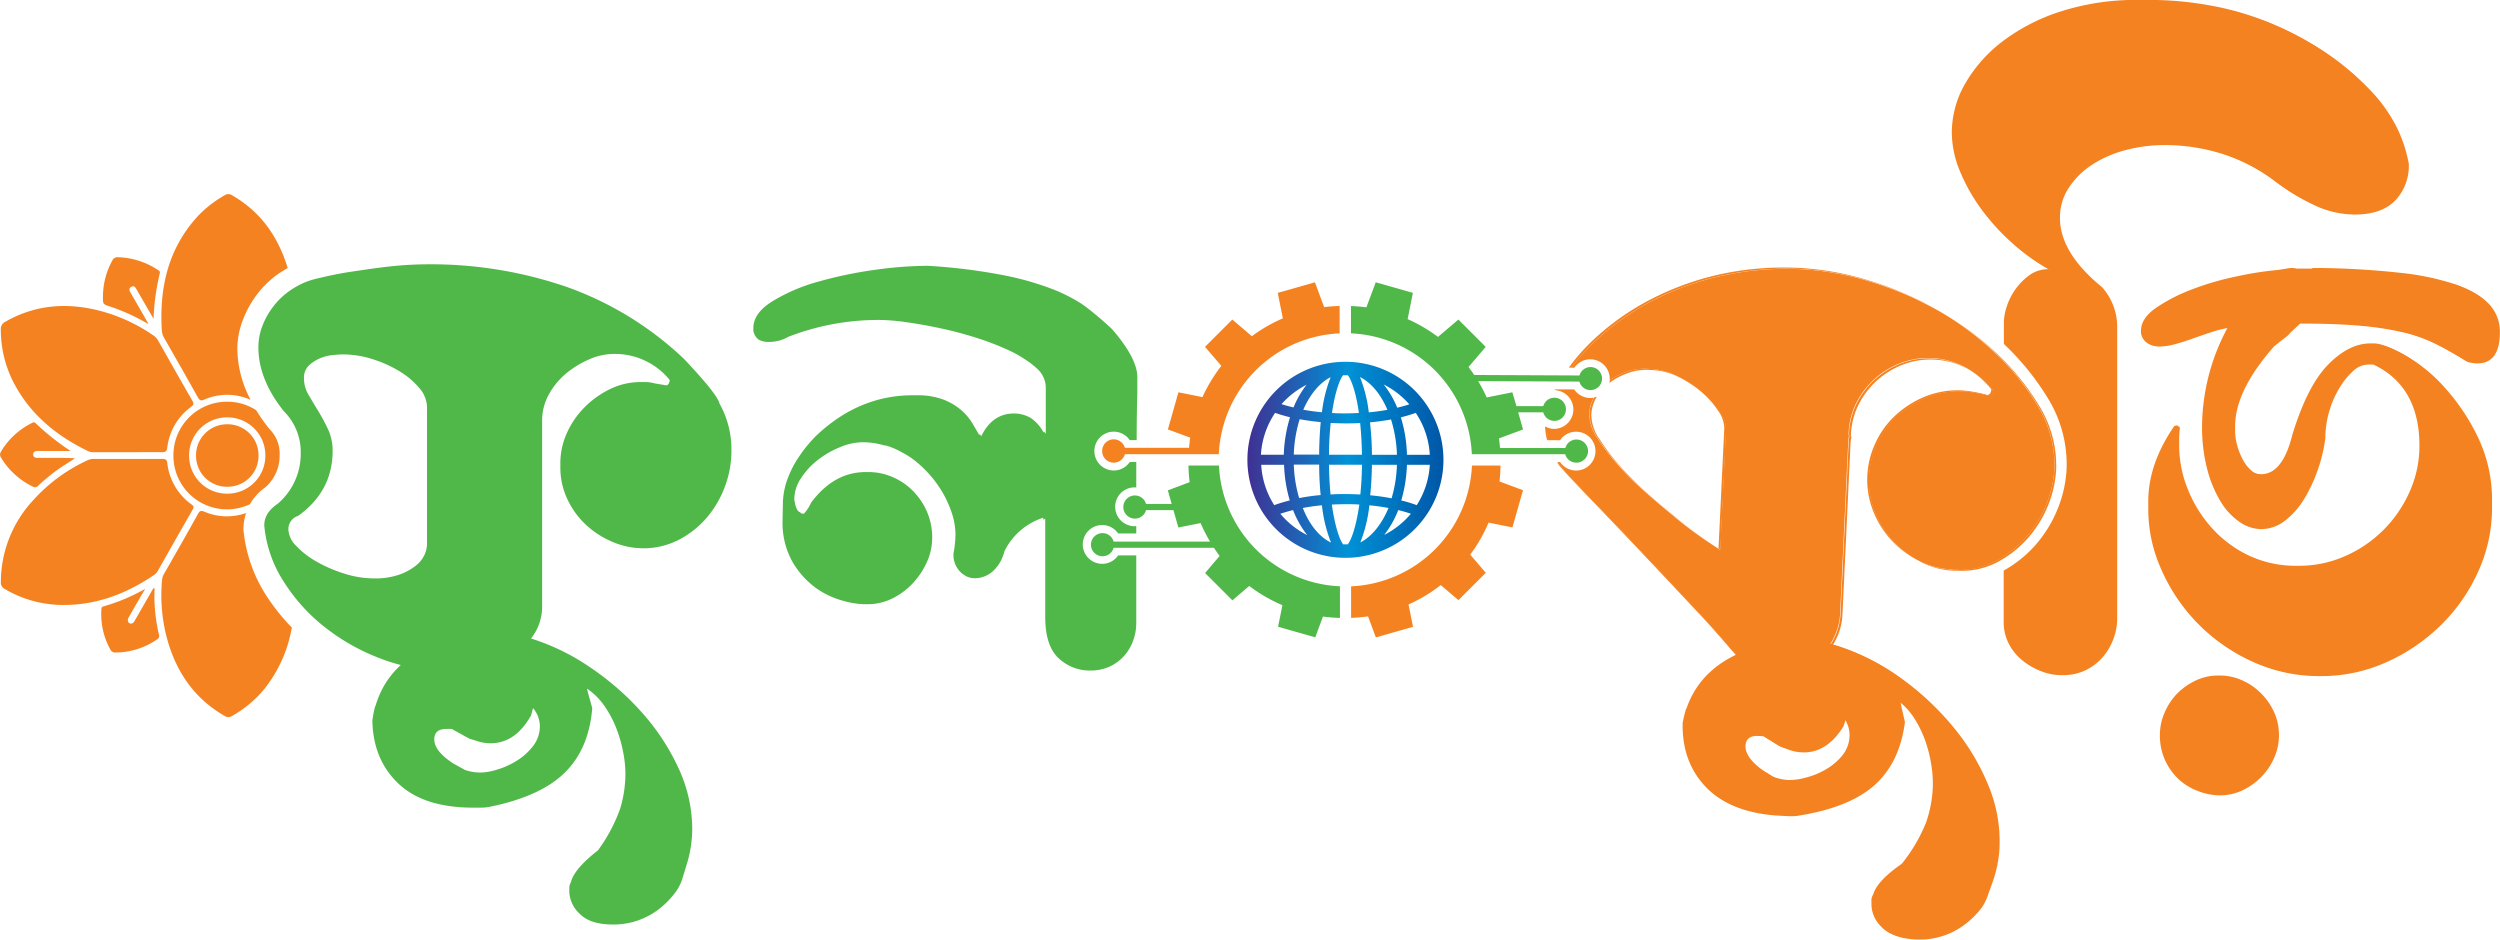 <svg id="Layer_1" data-name="Layer 1" xmlns="http://www.w3.org/2000/svg" xmlns:xlink="http://www.w3.org/1999/xlink" viewBox="0 0 612.11 230.05"><defs><style>.cls-1{fill:#f58220;}.cls-2{fill:#50b848;}.cls-3{fill:none;}.cls-4{fill:url(#linear-gradient);}</style><linearGradient id="linear-gradient" x1="-436.56" y1="356.6" x2="-388.57" y2="356.6" gradientUnits="userSpaceOnUse"><stop offset="0" stop-color="#403092"/><stop offset="0.51" stop-color="#0092d7"/><stop offset="1" stop-color="#0056a7"/></linearGradient></defs><title>Fulkuri</title><path class="cls-1" d="M-712.79,381.33h0l-.06-.12Z" transform="translate(741.99 -244.02)"/><path class="cls-1" d="M-682.42,322.1a25,25,0,0,1,3.5-6.17,23.62,23.62,0,0,1,5-4.81c.79-.55,1.58-1,2.37-1.48-2.29-7.52-6.48-13.69-13.59-17.79a1.64,1.64,0,0,0-1.88,0,28,28,0,0,0-6.69,5.26c-7.18,7.94-9.28,17.47-8.66,27.83a4.33,4.33,0,0,0,.64,1.94c2.75,4.8,5.49,9.59,8.18,14.42.44.78.77.9,1.58.56a14,14,0,0,1,11.34.06,27.25,27.25,0,0,1-3.25-12.39A19.94,19.94,0,0,1-682.42,322.1Z" transform="translate(741.99 -244.02)"/><path class="cls-1" d="M-676.85,389.75a35.91,35.91,0,0,1-5.54-16.12,13.23,13.23,0,0,1,.65-4,14,14,0,0,1-10.18-.31c-.78-.33-1.14-.29-1.59.52-2.72,4.91-5.5,9.77-8.29,14.64a3.69,3.69,0,0,0-.52,1.6,40.88,40.88,0,0,0,1.59,15.55c2.35,7.6,6.73,13.65,13.72,17.67a1.64,1.64,0,0,0,1.88,0,28.26,28.26,0,0,0,7.82-6.53,33.08,33.08,0,0,0,6.77-15.1A49.87,49.87,0,0,1-676.85,389.75Z" transform="translate(741.99 -244.02)"/><path class="cls-1" d="M-720.33,354.52a3.18,3.18,0,0,0,1.43.22h8.18c2.81,0,5.62-.05,8.43,0,.93,0,1.16-.33,1.26-1.15a14.34,14.34,0,0,1,5.8-9.93c.66-.49.76-.8.34-1.52-2.82-4.89-5.6-9.81-8.38-14.73a3.79,3.79,0,0,0-1.24-1.31A41.44,41.44,0,0,0-718,320c-7.9-1.94-15.49-1.31-22.65,2.78a1.92,1.92,0,0,0-1.14,1.92A28.4,28.4,0,0,0-739,337C-735,345.14-728.4,350.64-720.33,354.52Z" transform="translate(741.99 -244.02)"/><path class="cls-1" d="M-703.41,383.9c2.87-5.06,5.73-10.12,8.62-15.16.31-.53.27-.79-.24-1.16a14.42,14.42,0,0,1-6-10.2c-.1-.82-.43-1-1.24-1-2.77,0-5.54,0-8.31,0h-8.3a3.85,3.85,0,0,0-1.76.37A40.86,40.86,0,0,0-734,366.65a29.46,29.46,0,0,0-7.78,19.87,1.67,1.67,0,0,0,.9,1.67,28,28,0,0,0,13.92,3.95c8.35.13,15.78-2.66,22.61-7.28A2.89,2.89,0,0,0-703.41,383.9Z" transform="translate(741.99 -244.02)"/><path class="cls-1" d="M-677,363.32a10.3,10.3,0,0,0,3.48-7.86,8.5,8.5,0,0,0-2.49-6.39,43.87,43.87,0,0,1-3.25-4.61,13,13,0,0,0-7.09-2.08,13.1,13.1,0,0,0-13.18,13.17,13.11,13.11,0,0,0,13.17,13.18,13.21,13.21,0,0,0,5.56-1.25A12.68,12.68,0,0,1-677,363.32Zm-9.38,1.57a9.27,9.27,0,0,1-9.31-9.39,9.29,9.29,0,0,1,9.29-9.29,9.29,9.29,0,0,1,9.38,9.33A9.28,9.28,0,0,1-686.36,364.89Z" transform="translate(741.99 -244.02)"/><path class="cls-1" d="M-734,363.14a1,1,0,0,0,1.38-.23c1.08-1,2.2-1.93,3.35-2.85,1.77-1.41,3.72-2.56,5.64-3.82-1.55-.11-3.07-.11-4.6-.11h-4.64c-.57,0-1-.27-1-.85s.4-.78.89-.83.73,0,1.1,0h7.19a59.88,59.88,0,0,1-8.55-6.79c-.41-.41-.72-.19-1.07,0a18.09,18.09,0,0,0-7.41,6.89,1.34,1.34,0,0,0,0,1.56A18.57,18.57,0,0,0-734,363.14Z" transform="translate(741.99 -244.02)"/><path class="cls-1" d="M-715,319.09a47.88,47.88,0,0,1,9.38,4.31c-.39-.71-.62-1.16-.88-1.6-1.19-2.08-2.39-4.15-3.59-6.23-.3-.53-.34-1,.27-1.34s.91.07,1.18.51c.17.27.33.56.49.84l3.75,6.49A56.85,56.85,0,0,1-702.88,311c.17-.65-.29-.78-.63-1a18.59,18.59,0,0,0-9.53-3,1.4,1.4,0,0,0-1.46.83,18.31,18.31,0,0,0-2.28,8.74C-716.81,318.51-716.8,318.52-715,319.09Z" transform="translate(741.99 -244.02)"/><path class="cls-1" d="M-704.17,388.74c0-.23.19-.56-.24-.74l-4.5,7.83c-.25.42-.47.89-1.06.87s-1-.73-.48-1.57c1.26-2.22,2.54-4.42,4-6.93a46.12,46.12,0,0,1-10.23,4.3c-.53.14-.48.59-.5,1A17.8,17.8,0,0,0-715,403a1.35,1.35,0,0,0,1.34.79,18.12,18.12,0,0,0,10.09-3.19,1,1,0,0,0,.47-1.31A41.9,41.9,0,0,1-704.17,388.74Z" transform="translate(741.99 -244.02)"/><path class="cls-1" d="M-686.37,347.9a7.59,7.59,0,0,0-7.62,7.69,7.57,7.57,0,0,0,7.69,7.61,7.56,7.56,0,0,0,7.61-7.68A7.58,7.58,0,0,0-686.37,347.9Z" transform="translate(741.99 -244.02)"/><path class="cls-2" d="M-562.9,354.37a25,25,0,0,1-1.59,8.76,25.13,25.13,0,0,1-4.46,7.65,22.9,22.9,0,0,1-6.85,5.41,18.74,18.74,0,0,1-8.76,2.07,19,19,0,0,1-7.33-1.51,22.1,22.1,0,0,1-6.53-4.14,20.39,20.39,0,0,1-4.62-6.29,18.2,18.2,0,0,1-1.75-8v-1a17.74,17.74,0,0,1,1.59-7.25,20.94,20.94,0,0,1,4.38-6.37,22.8,22.8,0,0,1,6.29-4.46,16.9,16.9,0,0,1,7.33-1.67h1.28a8.23,8.23,0,0,1,2.23.32l2.86.48c.32,0,.58-.32.8-1v-.32a17.23,17.23,0,0,0-13.7-6.37,15.1,15.1,0,0,0-5.89,1.28,23.22,23.22,0,0,0-5.66,3.42,17.7,17.7,0,0,0-4.3,5.18,13,13,0,0,0-1.67,6.37v45.7a12.6,12.6,0,0,1-1.27,5.42,13.76,13.76,0,0,1-4.14,4.94,23.63,23.63,0,0,1-7.57,3.66,40.52,40.52,0,0,1-11.7,1.43,41.61,41.61,0,0,1-15-2.86,51.1,51.1,0,0,1-13.54-7.65,43.94,43.94,0,0,1-10.11-11.23,30.24,30.24,0,0,1-4.7-13.61v-.16q0-3,3.34-5.26a16,16,0,0,0,5.58-12.26,14.08,14.08,0,0,0-4.14-10.35q-6.22-7.8-6.22-15.61a14.53,14.53,0,0,1,1-5.34,19,19,0,0,1,2.71-4.77,17.69,17.69,0,0,1,3.82-3.67,20.37,20.37,0,0,1,4.22-2.31,25.12,25.12,0,0,1,3.58-1c2-.48,4.38-1,7.25-1.43s6-.91,9.32-1.28a89,89,0,0,1,9.79-.56,102.3,102.3,0,0,1,33.45,5.42,81.12,81.12,0,0,1,29,17.68q8.28,8.76,8.76,11A23,23,0,0,1-562.9,354.37ZM-658,330.8c-.64,0-1.49.06-2.55.16a10.58,10.58,0,0,0-3.1.8,8.89,8.89,0,0,0-2.71,1.75,4.13,4.13,0,0,0-1.2,3.18,7.75,7.75,0,0,0,1.12,4q1.11,1.9,2.39,4a46.59,46.59,0,0,1,2.39,4.46,12.29,12.29,0,0,1,1.11,5.25q0,9.88-8.44,15.93a3.39,3.39,0,0,0-2.39,3.34,6,6,0,0,0,1.91,4,20.82,20.82,0,0,0,4.94,3.83,33.47,33.47,0,0,0,6.77,2.94,24.1,24.1,0,0,0,7.4,1.2,17.83,17.83,0,0,0,6-.88,14,14,0,0,0,4.06-2.15,7.45,7.45,0,0,0,2.23-2.71,6.69,6.69,0,0,0,.63-2.7V343.7a7.32,7.32,0,0,0-1.91-4.7,19.47,19.47,0,0,0-4.93-4.14,29.73,29.73,0,0,0-6.61-2.94A23.61,23.61,0,0,0-658,330.8Z" transform="translate(741.99 -244.02)"/><path class="cls-2" d="M-598.26,412.62c.11.53.27,1.17.48,1.91s.48,1.7.8,2.87q-.81,10-6.77,15.84t-18.56,8.37a12.31,12.31,0,0,1-1.91.16h-1.91q-12.11,0-18.32-5.9t-6.37-15.45c.11-.74.22-1.38.32-1.91s.22-1,.32-1.43l.16-.32q4.46-15,26.44-18.15a35.39,35.39,0,0,1,10,1.27l1.12.32a54.4,54.4,0,0,1,14.65,7A67.35,67.35,0,0,1-585,418.27a55.13,55.13,0,0,1,9.08,13.7,35.57,35.57,0,0,1,3.42,15,29.6,29.6,0,0,1-1.27,8.44l-1.12,3.66a11.08,11.08,0,0,1-1.91,3.67,21.2,21.2,0,0,1-3.58,3.66,18.34,18.34,0,0,1-5.1,2.87,18.12,18.12,0,0,1-6.45,1.11c-3.72,0-6.42-.87-8.12-2.63a7.72,7.72,0,0,1-2.55-5.33v-1.12a2.6,2.6,0,0,1,.32-1.11l.16-.48q1-3.18,6.53-7.48A39.66,39.66,0,0,0-590.14,442a29.8,29.8,0,0,0,1.28-8.68,28.41,28.41,0,0,0-.56-5.17,33.15,33.15,0,0,0-1.67-5.82,26.72,26.72,0,0,0-2.87-5.41A16.59,16.59,0,0,0-598.26,412.62Zm-13.22,4.78-.47,1.75q-3.82,6.84-9.88,6.85a10.76,10.76,0,0,1-3.66-.64l-1.59-.48-4.31-2.39h-1.27c-2,0-3,.85-3,2.55,0,1.91,1.54,3.88,4.62,5.89l2.87,1.6a11.74,11.74,0,0,0,4,.64,14.8,14.8,0,0,0,3.9-.72,19.41,19.41,0,0,0,4.78-2.15,15,15,0,0,0,4-3.59,7.89,7.89,0,0,0,1.68-5A6.92,6.92,0,0,0-611.48,417.4Z" transform="translate(741.99 -244.02)"/><path class="cls-1" d="M-276.63,416c.08.53.21,1.17.39,1.93l.66,2.9q-1.29,10-7.52,15.5T-302,443.79a12.42,12.42,0,0,1-1.92.07l-1.91-.09q-12.09-.58-18-6.77t-5.63-15.73c.14-.74.28-1.37.41-1.9s.26-1,.39-1.41l.17-.31q5.17-14.75,27.28-16.87a35.22,35.22,0,0,1,10,1.75l1.1.37a54.36,54.36,0,0,1,14.3,7.7,67.29,67.29,0,0,1,12.27,11.67,54.89,54.89,0,0,1,8.42,14.11,35.66,35.66,0,0,1,2.7,15.2,29.36,29.36,0,0,1-1.68,8.37l-1.29,3.61a10.82,10.82,0,0,1-2.08,3.56,21.19,21.19,0,0,1-3.76,3.49,18.12,18.12,0,0,1-5.22,2.62,18.13,18.13,0,0,1-6.5.81q-5.57-.27-8-3a7.77,7.77,0,0,1-2.29-5.45l.06-1.11a2.51,2.51,0,0,1,.37-1.1l.18-.47q1.11-3.13,6.88-7.16a39.94,39.94,0,0,0,5.9-10,29.9,29.9,0,0,0,1.69-8.6,29.06,29.06,0,0,0-.31-5.2,33.37,33.37,0,0,0-1.4-5.89,26.15,26.15,0,0,0-2.6-5.54A16.43,16.43,0,0,0-276.63,416Zm-13.43,4.14-.56,1.72q-4.14,6.66-10.19,6.37a10.66,10.66,0,0,1-3.63-.81l-1.57-.55-4.18-2.59-1.27-.06c-2-.1-3.06.7-3.15,2.39q-.13,2.86,4.34,6.11l2.78,1.73a11.64,11.64,0,0,0,3.95.83,15.11,15.11,0,0,0,3.93-.53,19.35,19.35,0,0,0,4.88-1.92,15.22,15.22,0,0,0,4.15-3.39,7.93,7.93,0,0,0,1.9-4.93A6.85,6.85,0,0,0-290.06,420.13Z" transform="translate(741.99 -244.02)"/><path class="cls-1" d="M-183.72,310.39l3-.47a6.44,6.44,0,0,1,1.59.16h3.67c0-.11.26-.16.79-.16a197.55,197.55,0,0,1,20.94,1.19,63.53,63.53,0,0,1,13.78,2.95c3.51,1.27,6,2.84,7.65,4.7a9.84,9.84,0,0,1,2.39,6.61q0,7.63-5.58,7.64a12.59,12.59,0,0,1-2.23-.32c-2.55-1.59-5-3-7.41-4.22a37.55,37.55,0,0,0-8.12-3,74.34,74.34,0,0,0-10.67-1.67q-6.13-.56-14.89-.55l-2.39,2.22a6.27,6.27,0,0,1-1.35,1.28c-.69.53-1.57,1.22-2.63,2.07q-9.56,10.83-9.55,19.59v1.27a13.47,13.47,0,0,0,.47,3.27,16.18,16.18,0,0,0,1.36,3.5,9.35,9.35,0,0,0,2.15,2.79,4.06,4.06,0,0,0,2.7,1.11h.16q5.27,0,7.65-9.71,3.66-12,8.76-17.12c3.39-3.45,6.85-5.18,10.35-5.18h.8q2.38,0,7.16,2.63a38.84,38.84,0,0,1,9.48,7.64,51.32,51.32,0,0,1,8.28,12.19,35.45,35.45,0,0,1,3.58,16.08v1.6a37.39,37.39,0,0,1-3.26,15.2,43,43,0,0,1-9,13.14,45.29,45.29,0,0,1-13.38,9.24,38.79,38.79,0,0,1-16.4,3.5,38.59,38.59,0,0,1-16.8-3.66,43.79,43.79,0,0,1-13.22-9.47,44.39,44.39,0,0,1-8.6-13.06,36,36,0,0,1-3.11-14.26v-2.07q0-9.22,6.37-18.47l.64-.16c.21,0,.32.21.32.64a18.52,18.52,0,0,0-.16,2.38v1.76a28.53,28.53,0,0,0,2.07,10.51,31.76,31.76,0,0,0,5.89,9.55,29.31,29.31,0,0,0,9.24,6.93,27.37,27.37,0,0,0,12.1,2.63h.48a27.61,27.61,0,0,0,11.07-2.31,30.82,30.82,0,0,0,9.4-6.29,31.23,31.23,0,0,0,6.53-9.4,27.4,27.4,0,0,0,2.47-11.46q0-14.65-11.63-20.07h-1.44a5.39,5.39,0,0,0-3.5,1.51,17.84,17.84,0,0,0-3.34,4.06,23.26,23.26,0,0,0-2.55,5.74,23,23,0,0,0-1,6.68,38.14,38.14,0,0,1-1.83,7.73,37.46,37.46,0,0,1-3.34,7.17,19.38,19.38,0,0,1-4.7,5.33,9.51,9.51,0,0,1-5.89,2.07,8.89,8.89,0,0,1-5-1.67,15.9,15.9,0,0,1-4.46-4.86,28.93,28.93,0,0,1-3.26-7.88,40.74,40.74,0,0,1-1.28-10.75A51.54,51.54,0,0,1-196,324.25a26.46,26.46,0,0,0-4.62,1.12q-2.39.79-4.61,1.59c-1.49.53-2.93,1-4.3,1.35a14.51,14.51,0,0,1-3.67.56c-2.33,0-3.72-1-4.14-3v-.63q0-3,3.66-5.58a42.38,42.38,0,0,1,8.84-4.54,69.81,69.81,0,0,1,11-3.18A82.13,82.13,0,0,1-183.72,310.39Z" transform="translate(741.99 -244.02)"/><path class="cls-1" d="M-184,424.11a13.6,13.6,0,0,1-1.12,5.33,15.37,15.37,0,0,1-3.1,4.7,16.39,16.39,0,0,1-4.62,3.35,12.93,12.93,0,0,1-5.66,1.27,15,15,0,0,1-5.17-1,14.41,14.41,0,0,1-4.7-2.78,14.72,14.72,0,0,1-3.42-4.62,14.5,14.5,0,0,1-1.36-6.45,13.43,13.43,0,0,1,1.12-5.34,15.2,15.2,0,0,1,3-4.62,16,16,0,0,1,4.54-3.26,12.79,12.79,0,0,1,5.66-1.27h.47a13.06,13.06,0,0,1,4.94,1,15.09,15.09,0,0,1,4.62,2.95,15.7,15.7,0,0,1,3.42,4.62A13.35,13.35,0,0,1-184,424.11Z" transform="translate(741.99 -244.02)"/><path class="cls-1" d="M-155,275.52a37.08,37.08,0,0,0-5.73-8.44,65.37,65.37,0,0,0-12.1-10.36,75.75,75.75,0,0,0-13.54-7.08,72.05,72.05,0,0,0-14.33-4.06,83.67,83.67,0,0,0-14.34-1.28h-3a60.63,60.63,0,0,0-18.24,2.63,47.41,47.41,0,0,0-14.41,7.17,35.06,35.06,0,0,0-9.48,10.43,24.11,24.11,0,0,0-3.42,12.26,24.86,24.86,0,0,0,2,9.48,44.21,44.21,0,0,0,5.25,9.31,52.69,52.69,0,0,0,7.57,8.29,49.84,49.84,0,0,0,8.92,6.37,7.8,7.8,0,0,0-4.7,1.43,15.25,15.25,0,0,0-3.43,3.42,15.45,15.45,0,0,0-2.15,4.22,13.13,13.13,0,0,0-.71,3.83v5.41a64,64,0,0,1,11.23,14.07,30.76,30.76,0,0,1,4.16,16.66,29.58,29.58,0,0,1-2.23,9.73,30.6,30.6,0,0,1-5.55,8.91,29,29,0,0,1-7.61,6.07V396.4a11.65,11.65,0,0,0,1.27,5.57,12.63,12.63,0,0,0,3.27,4,15.69,15.69,0,0,0,4.3,2.47,12.83,12.83,0,0,0,4.54.88h.48a12.54,12.54,0,0,0,5.81-1.28,13.37,13.37,0,0,0,4.14-3.26,14.53,14.53,0,0,0,2.55-4.46,14.15,14.15,0,0,0,.87-4.7V323.77a14.59,14.59,0,0,0-3.66-9.39q-10.35-8.44-10.35-17a13.19,13.19,0,0,1,2.23-7.49,19.6,19.6,0,0,1,5.81-5.65,28,28,0,0,1,8.2-3.51,37.67,37.67,0,0,1,9.4-1.19A47.37,47.37,0,0,1-198,281.65a43.49,43.49,0,0,1,13.14,6.77,52.47,52.47,0,0,0,10.19,6.13,23.14,23.14,0,0,0,9.24,2q6.54,0,9.88-3.42a12.35,12.35,0,0,0,3.34-9A34,34,0,0,0-155,275.52Z" transform="translate(741.99 -244.02)"/><path class="cls-1" d="M-277.09,415.7c.08.53.21,1.18.38,1.93s.4,1.72.66,2.9q-1.27,10-7.52,15.51t-18.93,7.46a11.13,11.13,0,0,1-1.91.07l-1.91-.09q-12.09-.59-18-6.76T-330,421c.14-.74.28-1.37.41-1.89s.26-1,.39-1.42l.17-.31q5.17-14.73,27.27-16.87a35.65,35.65,0,0,1,10,1.75l1.09.37a54.5,54.5,0,0,1,14.3,7.7A67,67,0,0,1-264.08,422a54.91,54.91,0,0,1,8.41,14.12,35.32,35.32,0,0,1,2.7,15.19,29.69,29.69,0,0,1-1.67,8.37l-1.29,3.61a11.14,11.14,0,0,1-2.08,3.57,21.56,21.56,0,0,1-3.76,3.49A18.44,18.44,0,0,1-267,473a18.3,18.3,0,0,1-6.49.8q-5.58-.27-8-3a7.73,7.73,0,0,1-2.29-5.45l0-1.12a2.69,2.69,0,0,1,.37-1.1l.19-.47q1.1-3.14,6.88-7.16a39.91,39.91,0,0,0,5.9-10,29.89,29.89,0,0,0,1.68-8.61,28.06,28.06,0,0,0-.3-5.2,33.05,33.05,0,0,0-1.4-5.88,26.49,26.49,0,0,0-2.6-5.55A16.72,16.72,0,0,0-277.09,415.7Zm-13.43,4.14-.56,1.73c-2.77,4.43-6.16,6.56-10.2,6.37a10.79,10.79,0,0,1-3.62-.82l-1.57-.55-4.18-2.59-1.27-.06q-3-.15-3.15,2.4c-.09,1.91,1.35,3.94,4.33,6.11l2.79,1.72A11.59,11.59,0,0,0-304,435a14.74,14.74,0,0,0,3.93-.53,19.13,19.13,0,0,0,4.87-1.92,14.92,14.92,0,0,0,4.15-3.39,7.94,7.94,0,0,0,1.91-4.93A7,7,0,0,0-290.52,419.84Z" transform="translate(741.99 -244.02)"/><path class="cls-1" d="M-184.18,310.11l3-.48a7.09,7.09,0,0,1,1.59.16h3.66c0-.1.27-.16.8-.16a199.93,199.93,0,0,1,20.94,1.2,64.2,64.2,0,0,1,13.78,2.94q5.25,1.92,7.64,4.7a9.79,9.79,0,0,1,2.39,6.61q0,7.65-5.57,7.64a12.59,12.59,0,0,1-2.23-.32c-2.55-1.59-5-3-7.41-4.22a37.22,37.22,0,0,0-8.12-2.94,73,73,0,0,0-10.67-1.67q-6.14-.56-14.89-.56l-2.39,2.23a6.28,6.28,0,0,1-1.35,1.27c-.7.53-1.57,1.22-2.63,2.07q-9.55,10.83-9.56,19.59v1.28a13,13,0,0,0,.48,3.26,16.68,16.68,0,0,0,1.35,3.5,9.52,9.52,0,0,0,2.15,2.79,4,4,0,0,0,2.71,1.12h.16q5.25,0,7.65-9.72,3.66-11.94,8.75-17.12t10.36-5.18h.79c1.59,0,4,.88,7.17,2.63a38.85,38.85,0,0,1,9.48,7.65,51.05,51.05,0,0,1,8.28,12.18,35.47,35.47,0,0,1,3.58,16.09v1.59a37.47,37.47,0,0,1-3.26,15.21,43,43,0,0,1-9,13.14,45.45,45.45,0,0,1-13.38,9.23,38.87,38.87,0,0,1-16.4,3.51,38.75,38.75,0,0,1-16.81-3.66,43.77,43.77,0,0,1-13.21-9.48,44.2,44.2,0,0,1-8.6-13.06A36,36,0,0,1-216,368.88v-2.07q0-9.24,6.37-18.48l.64-.16c.21,0,.32.22.32.64a18.67,18.67,0,0,0-.16,2.39V353a28.49,28.49,0,0,0,2.07,10.51A31.93,31.93,0,0,0-200.9,373a29.61,29.61,0,0,0,9.24,6.93,27.33,27.33,0,0,0,12.1,2.62h.48A27.61,27.61,0,0,0-168,380.26a30.54,30.54,0,0,0,9.39-6.29,31,31,0,0,0,6.53-9.39,27.26,27.26,0,0,0,2.47-11.47q0-14.66-11.63-20.07h-1.43a5.4,5.4,0,0,0-3.5,1.51,17.94,17.94,0,0,0-3.35,4.07,23.34,23.34,0,0,0-2.54,5.73,23,23,0,0,0-1,6.69,38,38,0,0,1-1.83,7.72,37.2,37.2,0,0,1-3.35,7.17,18.91,18.91,0,0,1-4.69,5.33,9.46,9.46,0,0,1-5.9,2.07,8.78,8.78,0,0,1-5-1.67,15.74,15.74,0,0,1-4.46-4.85,29.46,29.46,0,0,1-3.27-7.89,41.13,41.13,0,0,1-1.27-10.75A51.54,51.54,0,0,1-196.44,324a27.16,27.16,0,0,0-4.62,1.12q-2.38.8-4.62,1.59c-1.49.53-2.92,1-4.3,1.36a14.32,14.32,0,0,1-3.66.55q-3.51,0-4.14-3v-.64c0-2,1.22-3.87,3.66-5.57a41.66,41.66,0,0,1,8.84-4.54,69.51,69.51,0,0,1,11-3.19A81.35,81.35,0,0,1-184.18,310.11Z" transform="translate(741.99 -244.02)"/><path class="cls-1" d="M-155.51,275.23a37.08,37.08,0,0,0-5.73-8.44,65,65,0,0,0-12.11-10.35,74.75,74.75,0,0,0-13.53-7.09,72.14,72.14,0,0,0-14.34-4.06A83.44,83.44,0,0,0-215.55,244h-3a60.57,60.57,0,0,0-18.23,2.62,47.3,47.3,0,0,0-14.41,7.17,35,35,0,0,0-9.48,10.43,24.12,24.12,0,0,0-3.43,12.26,25.05,25.05,0,0,0,2,9.48,44.33,44.33,0,0,0,5.26,9.32,53.07,53.07,0,0,0,7.57,8.28,48.65,48.65,0,0,0,8.92,6.37,7.84,7.84,0,0,0-4.7,1.43,15.09,15.09,0,0,0-3.43,3.43,15.31,15.31,0,0,0-2.15,4.22,13.07,13.07,0,0,0-.72,3.82v5.41a64.28,64.28,0,0,1,11.24,14.07A30.87,30.87,0,0,1-236,359a30,30,0,0,1-2.23,9.73,30.78,30.78,0,0,1-5.55,8.92,29.39,29.39,0,0,1-7.62,6.07v12.4a11.65,11.65,0,0,0,1.28,5.57,12.67,12.67,0,0,0,3.27,4,15.65,15.65,0,0,0,4.3,2.46A12.52,12.52,0,0,0-238,409h.48a12.48,12.48,0,0,0,5.81-1.27,13.33,13.33,0,0,0,4.15-3.27A14.3,14.3,0,0,0-225,400a13.88,13.88,0,0,0,.88-4.7V323.49a14.62,14.62,0,0,0-3.66-9.4q-10.37-8.44-10.36-17a13.19,13.19,0,0,1,2.23-7.49,19.75,19.75,0,0,1,5.82-5.65,27.74,27.74,0,0,1,8.2-3.5,37.22,37.22,0,0,1,9.4-1.2,47.42,47.42,0,0,1,14.09,2.15,43.71,43.71,0,0,1,13.14,6.77,51.68,51.68,0,0,0,10.19,6.13,23.14,23.14,0,0,0,9.24,2q6.53,0,9.87-3.42a12.32,12.32,0,0,0,3.35-9A34.12,34.12,0,0,0-155.51,275.23Z" transform="translate(741.99 -244.02)"/><path class="cls-3" d="M-365.35,346.92h-2.4l1,3.44-3.87,1.44h7.45a15.4,15.4,0,0,1-.49-3.35A4.6,4.6,0,0,1-365.35,346.92Z" transform="translate(741.99 -244.02)"/><path class="cls-3" d="M-369.91,339.32l.64,2.23,3.94,0a4.74,4.74,0,0,1,3.9-2.06l.09,0,.1-.17Z" transform="translate(741.99 -244.02)"/><path class="cls-3" d="M-337.15,334.64l-1.27-.06a12.92,12.92,0,0,0-4.82.73,17,17,0,0,0-4.41,2.26c-.11.08-.19.18-.3.26a4.73,4.73,0,0,1-3,3.35,9.33,9.33,0,0,0-1.36,4.38,10.68,10.68,0,0,0,2.1,6.15,52.46,52.46,0,0,0,5.4,7,79.51,79.51,0,0,0,6.71,6.54q3.51,3,6,5.07,2.76,2.37,5.61,4.41c1.75,1.26,3.53,2.46,5.33,3.63l1.41-29.4a7.59,7.59,0,0,0-1.55-4.38,23,23,0,0,0-4.16-4.66,23.81,23.81,0,0,0-2.58-1.94,26.13,26.13,0,0,0-2.75-1.56A16.35,16.35,0,0,0-337.15,334.64Z" transform="translate(741.99 -244.02)"/><path class="cls-1" d="M-332.16,370.28q-2.46-2-6-5.07a79.51,79.51,0,0,1-6.71-6.54,52.46,52.46,0,0,1-5.4-7,10.68,10.68,0,0,1-2.1-6.15,9.33,9.33,0,0,1,1.36-4.38,3.92,3.92,0,0,1-.69.2,9.14,9.14,0,0,0-1.13,3.89,10.76,10.76,0,0,0,2.09,6.16,54,54,0,0,0,5.41,6.95,75.06,75.06,0,0,0,6.7,6.54q3.53,3,6,5.07c1.84,1.58,3.7,3.05,5.61,4.42s3.83,2.68,5.79,3.94v0c-1.8-1.17-3.58-2.37-5.33-3.63S-330.32,371.86-332.16,370.28Z" transform="translate(741.99 -244.02)"/><path class="cls-1" d="M-275.91,332.77a19.86,19.86,0,0,0-6.39,3.6,20.22,20.22,0,0,0-4.83,5.9,18.08,18.08,0,0,0-2.13,8c0,.32,0,.48.13.49a7.48,7.48,0,0,0-.22,1.42l-2,42.32a14.55,14.55,0,0,1-1.29,5.2,14.79,14.79,0,0,1-3.25,4.7,17.42,17.42,0,0,1-4.86,3.36,12.69,12.69,0,0,1-6.12,1.14l-.79,0a14.36,14.36,0,0,1-4.67-.86,9.42,9.42,0,0,1-1.4-.74,9.8,9.8,0,0,0,1.87,1,14.56,14.56,0,0,0,4.66.86l.8,0a12.79,12.79,0,0,0,6.11-1.14,17.42,17.42,0,0,0,4.86-3.36,14.86,14.86,0,0,0,3.26-4.71,14.74,14.74,0,0,0,1.28-5.2l2-42.31a6.73,6.73,0,0,1,.23-1.42c-.11,0-.15-.17-.14-.49a17.92,17.92,0,0,1,2.14-7.95,20.08,20.08,0,0,1,4.82-5.91,20.46,20.46,0,0,1,6.39-3.6,18.81,18.81,0,0,1,7-1,18.71,18.71,0,0,1,9.29,2.91,18.83,18.83,0,0,0-9.76-3.2A18.77,18.77,0,0,0-275.91,332.77Z" transform="translate(741.99 -244.02)"/><path class="cls-1" d="M-347.65,337.57a17,17,0,0,1,4.41-2.26,12.92,12.92,0,0,1,4.82-.73l1.27.06a16.35,16.35,0,0,1,6.3,1.74,26.13,26.13,0,0,1,2.75,1.56,27.87,27.87,0,0,0-3.22-1.85,16.07,16.07,0,0,0-6.29-1.73l-1.27-.06a12.71,12.71,0,0,0-4.82.72,17.32,17.32,0,0,0-4.14,2.1,4.2,4.2,0,0,1-.11.71C-347.84,337.75-347.76,337.65-347.65,337.57Z" transform="translate(741.99 -244.02)"/><path class="cls-1" d="M-242.26,344.13a61,61,0,0,0-11.06-13.77,73.88,73.88,0,0,0-11-8.49,73.17,73.17,0,0,1,10.52,8.21,61,61,0,0,1,11.06,13.76,27.74,27.74,0,0,1,3.75,15,26.58,26.58,0,0,1-2,8.75,27.34,27.34,0,0,1-5,8,26.18,26.18,0,0,1-7.53,5.86,18.75,18.75,0,0,1-9.74,2l-1,0a19.39,19.39,0,0,1-7.94-2.13c.16.08.3.2.46.28a19.57,19.57,0,0,0,7.95,2.14l.95,0a18.73,18.73,0,0,0,9.74-2,26.36,26.36,0,0,0,7.54-5.86,27.89,27.89,0,0,0,5-8.05,26.81,26.81,0,0,0,2-8.76A27.69,27.69,0,0,0-242.26,344.13Z" transform="translate(741.99 -244.02)"/><path class="cls-1" d="M-363.19,351.79h.4a14.84,14.84,0,0,1-.43-3.17,3.66,3.66,0,0,1-.46-.18A15.4,15.4,0,0,0-363.19,351.79Z" transform="translate(741.99 -244.02)"/><path class="cls-1" d="M-321.36,344.54a7.59,7.59,0,0,1,1.55,4.38l-1.41,29.4c.16.1.3.22.46.32l1.41-29.43a7.6,7.6,0,0,0-1.54-4.38,23.42,23.42,0,0,0-4.17-4.67,24.73,24.73,0,0,0-3-2.22,23.81,23.81,0,0,1,2.58,1.94A23,23,0,0,1-321.36,344.54Z" transform="translate(741.99 -244.02)"/><path class="cls-1" d="M-351.23,327.35a62.34,62.34,0,0,1,14.51-10.07,69.14,69.14,0,0,1,17.19-5.95A73.66,73.66,0,0,1-301,309.9a70.58,70.58,0,0,1,16.84,3,82.1,82.1,0,0,1,16.41,6.93c1.19.66,2.35,1.36,3.5,2.08-1.3-.83-2.61-1.62-4-2.37a81.48,81.48,0,0,0-16.41-6.92,70.17,70.17,0,0,0-16.84-3A73.66,73.66,0,0,0-320,311a69.16,69.16,0,0,0-17.19,6,62,62,0,0,0-14.51,10.07,49.21,49.21,0,0,0-6.17,6.95h.66A50.54,50.54,0,0,1-351.23,327.35Z" transform="translate(741.99 -244.02)"/><path class="cls-1" d="M-282.92,369.37a20.69,20.69,0,0,1-1.42-8.76,21.21,21.21,0,0,1,1.88-7.64,21.24,21.24,0,0,1,4.79-6.79,24,24,0,0,1,7.32-4.75,21.29,21.29,0,0,1,9.48-1.54A33,33,0,0,1-255,341c.53,0,.87-.33,1-1.07v-.32a22,22,0,0,0-5.17-4.64,22.8,22.8,0,0,1,4.71,4.35v.32c-.15.74-.48,1.09-1,1.07a33.3,33.3,0,0,0-5.85-1.08,21.43,21.43,0,0,0-9.48,1.54,24.14,24.14,0,0,0-7.32,4.75,21.19,21.19,0,0,0-4.79,6.79,21.06,21.06,0,0,0-1.88,7.64,20.82,20.82,0,0,0,1.41,8.76,22.74,22.74,0,0,0,4.52,7.23,23.82,23.82,0,0,0,6.69,5h0a24,24,0,0,1-6.24-4.74A22.54,22.54,0,0,1-282.92,369.37Z" transform="translate(741.99 -244.02)"/><path class="cls-1" d="M-318.62,402.26c-1.26-1.5-2.9-3.35-4.92-5.58q-17.59-18.85-26.78-28.39T-359.95,358c-.18-.27-.31-.54-.48-.81h-.29c.11.18.19.35.31.52q.44.82,9.63,10.35T-324,396.39q3,3.35,4.92,5.58c1.25,1.5,2.39,2.75,3.4,3.75a11,11,0,0,0,1.92,1.49,10.73,10.73,0,0,1-1.45-1.2C-316.23,405-317.36,403.75-318.62,402.26Z" transform="translate(741.99 -244.02)"/><path class="cls-1" d="M-361.34,339.53a3.8,3.8,0,0,1,.59.06l.13-.23h-.62Z" transform="translate(741.99 -244.02)"/><path class="cls-1" d="M-263.27,383.52a18.75,18.75,0,0,0,9.74-2,26.18,26.18,0,0,0,7.53-5.86,27.34,27.34,0,0,0,5-8,26.58,26.58,0,0,0,2-8.75,27.74,27.74,0,0,0-3.75-15,61,61,0,0,0-11.06-13.76,73.17,73.17,0,0,0-10.52-8.21c-1.15-.72-2.31-1.42-3.5-2.08a82.1,82.1,0,0,0-16.41-6.93,70.58,70.58,0,0,0-16.84-3,73.66,73.66,0,0,0-18.48,1.43,69.14,69.14,0,0,0-17.19,5.95,62.34,62.34,0,0,0-14.51,10.07,50.54,50.54,0,0,0-6,6.67h.74a4.76,4.76,0,0,1,3.9-2.06,4.77,4.77,0,0,1,3.38,1.41,4.74,4.74,0,0,1,1.38,3.36c0,.13,0,.25,0,.38a17.32,17.32,0,0,1,4.14-2.1,12.71,12.71,0,0,1,4.82-.72l1.27.06a16.07,16.07,0,0,1,6.29,1.73,27.87,27.87,0,0,1,3.22,1.85,24.73,24.73,0,0,1,3,2.22,23.42,23.42,0,0,1,4.17,4.67,7.6,7.6,0,0,1,1.54,4.38l-1.41,29.43c-.16-.1-.3-.22-.46-.32v0c-2-1.26-3.89-2.58-5.79-3.94s-3.77-2.84-5.61-4.42q-2.46-2-6-5.07a75.06,75.06,0,0,1-6.7-6.54,54,54,0,0,1-5.41-6.95,10.76,10.76,0,0,1-2.09-6.16,9.14,9.14,0,0,1,1.13-3.89,4.33,4.33,0,0,1-.89.09,4.77,4.77,0,0,1-3.92-2.09l-4.14,0-.13.23a4.74,4.74,0,0,1,4.07,4.7,4.76,4.76,0,0,1-4.75,4.73,4.87,4.87,0,0,1-1.79-.4,14.84,14.84,0,0,0,.43,3.17h2.86a4.74,4.74,0,0,1,3.91-2.08,4.76,4.76,0,0,1,4.75,4.76,4.75,4.75,0,0,1-4.75,4.75,4.74,4.74,0,0,1-3.91-2.08h-.5c.17.27.3.54.48.81q.43.81,9.63,10.34t26.78,28.39c2,2.23,3.66,4.08,4.92,5.58s2.39,2.74,3.41,3.75a10.73,10.73,0,0,0,1.45,1.2,9.42,9.42,0,0,0,1.4.74,14.36,14.36,0,0,0,4.67.86l.79,0a12.69,12.69,0,0,0,6.12-1.14,17.42,17.42,0,0,0,4.86-3.36,14.79,14.79,0,0,0,3.25-4.7,14.55,14.55,0,0,0,1.29-5.2l2-42.32a7.48,7.48,0,0,1,.22-1.42c-.1,0-.15-.17-.13-.49a18.08,18.08,0,0,1,2.13-8,20.22,20.22,0,0,1,4.83-5.9,19.86,19.86,0,0,1,6.39-3.6,18.77,18.77,0,0,1,7-1,18.83,18.83,0,0,1,9.76,3.2,22,22,0,0,1,5.17,4.64v.32c-.14.74-.48,1.09-1,1.07a33,33,0,0,0-5.85-1.08,21.29,21.29,0,0,0-9.48,1.54,24,24,0,0,0-7.32,4.75,21.24,21.24,0,0,0-4.79,6.79,21.21,21.21,0,0,0-1.88,7.64,20.69,20.69,0,0,0,1.42,8.76,22.54,22.54,0,0,0,4.51,7.23,24,24,0,0,0,6.24,4.74,19.39,19.39,0,0,0,7.94,2.13Z" transform="translate(741.99 -244.02)"/><path class="cls-2" d="M-465.38,357.14a4.75,4.75,0,0,1-3.91,2.08,4.76,4.76,0,0,1-4.75-4.76,4.75,4.75,0,0,1,4.75-4.75,4.77,4.77,0,0,1,3.91,2.07h1.7v-.59q0-5.26.16-11v-3.82q0-4.62-6.21-11.79c-1.92-1.8-3.93-3.53-6.06-5.17-.51-.4-1.06-.79-1.64-1.17a41,41,0,0,0-6-3.09,70.55,70.55,0,0,0-12.42-3.66,140.55,140.55,0,0,0-19-2.39,95.34,95.34,0,0,0-13,1,101.2,101.2,0,0,0-14,2.94A43.65,43.65,0,0,0-553,317.87q-4.54,2.86-4.54,6.53V325a3.54,3.54,0,0,0,1.24,2.14,4.81,4.81,0,0,0,2.44.6A9.45,9.45,0,0,0-549,326.5a60.76,60.76,0,0,1,22.46-4.14,49.37,49.37,0,0,1,6.53.56c2.65.37,5.47.87,8.44,1.51a92,92,0,0,1,8.92,2.39,65.17,65.17,0,0,1,8.12,3.19,26.55,26.55,0,0,1,3.42,1.94,19.54,19.54,0,0,1,2.94,2.24,6.34,6.34,0,0,1,2.23,4.54V350.2l-.16-.16c-.1-.16-.21-.27-.31-.43v.3l-.16-.16a9.79,9.79,0,0,0-3.06-3.4,8.09,8.09,0,0,0-4.12-1.09q-5.25,0-8,5.58l-.31-.54c-.05.09-.11.16-.16.25-.42-.74-1-1.7-1.67-2.87a13.84,13.84,0,0,0-2.86-3.34,14.5,14.5,0,0,0-1.8-1.29,17.93,17.93,0,0,0-2.28-1.13,17.72,17.72,0,0,0-6.69-1.12h-1q-13.23,0-23.73,10a34.08,34.08,0,0,0-4.86,6.21,24.61,24.61,0,0,0-2.39,5.25,18.69,18.69,0,0,0-.8,4.62c0,1.49-.08,3-.08,4.46a19.58,19.58,0,0,0,2.39,10.19,21.18,21.18,0,0,0,5.65,6.37,20.59,20.59,0,0,0,6.23,3.06,21.82,21.82,0,0,0,5.66,1h.79a13.63,13.63,0,0,0,6.21-1.44,17.33,17.33,0,0,0,5-3.74,18.75,18.75,0,0,0,3.42-5.17,14.42,14.42,0,0,0,1.28-5.9,15.72,15.72,0,0,0-1.51-6.92,16.68,16.68,0,0,0-3.83-5.18,16.74,16.74,0,0,0-2.22-1.67,16.56,16.56,0,0,0-2.41-1.23,14.78,14.78,0,0,0-5.49-1.11h-.8q-7.8,0-13.38,7.48a10.21,10.21,0,0,1-1.75,2.71h-.32a.89.89,0,0,1-.63-.35c-.65-.16-1.13-1.17-1.42-3.12a9.42,9.42,0,0,1,1.67-5.26,18.24,18.24,0,0,1,4.14-4.46,22.62,22.62,0,0,1,5.41-3.1,14.68,14.68,0,0,1,5.5-1.2,19.11,19.11,0,0,1,5.41.8h.32a18.62,18.62,0,0,1,4,1.73,18.86,18.86,0,0,1,3.37,2.22,28,28,0,0,1,5.26,5.65,26.42,26.42,0,0,1,3.26,6.29,17.36,17.36,0,0,1,1.12,5.58v.16a25.78,25.78,0,0,1-.48,4.77,5.87,5.87,0,0,0,1.91,4.78c.27.22.53.41.78.58a4.57,4.57,0,0,0,2.26.73h.48a6.68,6.68,0,0,0,3.9-1.44,9.43,9.43,0,0,0,3.11-5.09,16,16,0,0,1,9.55-8.28v.48c.16-.05.3-.14.47-.2v24.05q0,7.33,3.58,10.35a14.69,14.69,0,0,0,1.58,1.15,11.11,11.11,0,0,0,5.68,1.59,11.48,11.48,0,0,0,5-1,10.84,10.84,0,0,0,3.58-2.71,11.37,11.37,0,0,0,2.15-3.74,12.53,12.53,0,0,0,.72-4.14V380h-4.44a4.71,4.71,0,0,1-3.9,2.07,4.76,4.76,0,0,1-4.76-4.75,4.76,4.76,0,0,1,4.76-4.75,4.71,4.71,0,0,1,3.9,2.07h4.44v-1.84a2.9,2.9,0,0,1-.41.06,4.77,4.77,0,0,1-4.76-4.76,4.76,4.76,0,0,1,4.76-4.75c.14,0,.27,0,.41.05v-6.28Z" transform="translate(741.99 -244.02)"/><path class="cls-4" d="M-388.57,356.6a24,24,0,0,0-24-24,24,24,0,0,0-24,24,24,24,0,0,0,24,24A24,24,0,0,0-388.57,356.6Zm-6.54,11.1a36.25,36.25,0,0,0-3.79-1.15,34.89,34.89,0,0,0,1.39-8.72h5.6A20.5,20.5,0,0,1-395.11,367.7Zm-.24-22.59a20.49,20.49,0,0,1,3.44,10.27h-5.6A34.1,34.1,0,0,0-399,346.2,37.79,37.79,0,0,0-395.35,345.11Zm-1.6-2.08c-.91.3-1.91.57-2.94.81a23.05,23.05,0,0,0-3.31-5.68A20.65,20.65,0,0,1-396.95,343Zm-9.13,12.35c0-2.36-.17-5.14-.47-7.95,1.81-.17,3.52-.41,5.14-.71a32.07,32.07,0,0,1,1.45,8.66Zm6.12,2.45a32.49,32.49,0,0,1-1.31,8.2c-1.65-.32-3.39-.57-5.23-.74.26-2.64.39-5.24.42-7.46Zm-2.33-13.47c-1.43.26-2.95.47-4.56.62a33.7,33.7,0,0,0-2.16-8.64C-406.27,337.69-403.91,340.55-402.29,344.36Zm-14.3,11c0-2.9.18-5.51.42-7.78,1.18.06,2.37.1,3.6.1s2.43,0,3.6-.1c.24,2.27.4,4.88.44,7.78Zm8.06,2.45c0,2.7-.18,5.13-.39,7.29-1.19-.07-2.4-.11-3.65-.11s-2.45,0-3.64.11c-.21-2.16-.35-4.59-.38-7.29Zm-4.63-21.91c.19,0,.39,0,.59,0l.6,0c.84,1.07,2,4.17,2.7,9.23-1.07.06-2.17.1-3.3.1s-2.22,0-3.29-.1C-415.13,340.09-414,337-413.16,335.92Zm-3,.42a33.7,33.7,0,0,0-2.16,8.64c-1.61-.15-3.13-.36-4.57-.62C-421.22,340.55-418.86,337.69-416.12,336.34Zm-2.93,19h-6.12a32.47,32.47,0,0,1,1.44-8.66c1.63.3,3.34.54,5.15.71C-418.88,350.24-419,353-419,355.38Zm.42,9.91c-1.84.17-3.58.42-5.23.74a32.49,32.49,0,0,1-1.31-8.2H-419C-419,360.05-418.89,362.65-418.63,365.29Zm-3.31-27.14a23.42,23.42,0,0,0-3.3,5.69c-1-.24-2-.51-2.94-.81A21.05,21.05,0,0,1-421.94,338.15Zm-7.85,7c1.14.4,2.38.77,3.7,1.09a34.5,34.5,0,0,0-1.53,9.18h-5.6A20.48,20.48,0,0,1-429.79,345.11ZM-430,367.7a20.49,20.49,0,0,1-3.19-9.87h5.6a34.43,34.43,0,0,0,1.39,8.72A37.21,37.21,0,0,0-430,367.7Zm1.51,2.1c1-.32,2-.62,3.1-.89a23.59,23.59,0,0,0,3.48,6.14A20.74,20.74,0,0,1-428.52,369.8Zm5.47-1.4c1.47-.28,3-.5,4.7-.66a34.46,34.46,0,0,0,2.23,9.13C-419,375.46-421.42,372.43-423,368.4Zm11.08,8.89-.6,0c-.2,0-.4,0-.59,0-.87-1.11-2-4.37-2.77-9.73,1.09-.05,2.21-.09,3.36-.09s2.28,0,3.37.09C-409.93,372.92-411.1,376.18-412,377.29Zm3-.42a34.85,34.85,0,0,0,2.23-9.13c1.66.16,3.23.38,4.69.66C-403.72,372.43-406.16,375.46-409,376.87Zm5.81-1.82a23.6,23.6,0,0,0,3.49-6.14c1.1.27,2.14.57,3.1.89A20.8,20.8,0,0,1-403.2,375.05Z" transform="translate(741.99 -244.02)"/><path class="cls-1" d="M-374.59,358h-7a31,31,0,0,1-29.59,29.58v7.72a36.14,36.14,0,0,0,4.15-.37l1.91,5.15,9.1-2.59-1.1-5.47a37.53,37.53,0,0,0,7.89-4.75l4.33,3.69,6.69-6.69-3.8-4.45a38.15,38.15,0,0,0,4.49-7.84l5.84,1.17,2.59-9.1-5.75-2.14C-374.69,360.6-374.62,359.29-374.59,358Z" transform="translate(741.99 -244.02)"/><path class="cls-2" d="M-443.53,358H-451a39.94,39.94,0,0,0,.28,4.08l-5.33,2,.94,3.33h-6.28a2.83,2.83,0,0,0-2.72-2.08,2.84,2.84,0,0,0-2.84,2.83,2.84,2.84,0,0,0,2.84,2.84,2.83,2.83,0,0,0,2.72-2.08h6.71l1.21,4.26,5.44-1.09a38.62,38.62,0,0,0,2.31,4.53h-23.61a2.81,2.81,0,0,0-2.71-2.07,2.83,2.83,0,0,0-2.84,2.83,2.83,2.83,0,0,0,2.84,2.83,2.81,2.81,0,0,0,2.71-2.07h24.56c.44.67.91,1.33,1.4,2l-3.56,4.18,6.69,6.69,4.12-3.52A37.75,37.75,0,0,0-428,392.2l-1.06,5.28,9.1,2.59,1.89-5.09a36.24,36.24,0,0,0,4.16.33v-7.74A31,31,0,0,1-443.53,358Z" transform="translate(741.99 -244.02)"/><path class="cls-1" d="M-469.29,357.3a2.83,2.83,0,0,0,2.72-2.08h23a31,31,0,0,1,29.58-29.58v-6.7a34.51,34.51,0,0,0-3.79.28l-2.26-6.08-9.1,2.59,1.25,6.24a37.49,37.49,0,0,0-7.59,4.37l-4.78-4.08-6.69,6.69,4,4.65a38.15,38.15,0,0,0-4.63,7.65l-5.88-1.18-2.58,9.1,5.47,2c-.13.83-.21,1.66-.28,2.49h-15.73a2.83,2.83,0,0,0-2.72-2.07,2.83,2.83,0,0,0-2.83,2.83A2.83,2.83,0,0,0-469.29,357.3Z" transform="translate(741.99 -244.02)"/><path class="cls-2" d="M-352.54,333.89a2.83,2.83,0,0,0-2.73,2.06l-25.77-.12c-.44-.66-.9-1.31-1.39-1.95l4.21-4.93-6.69-6.69-5,4.25a38.53,38.53,0,0,0-7.43-4.36l1.29-6.42-9.1-2.59-2.29,6.13c-1.25-.17-2.51-.26-3.77-.32v6.69a31,31,0,0,1,29.59,29.58h22.86A2.82,2.82,0,0,0-356,357.3a2.83,2.83,0,0,0,2.83-2.83,2.84,2.84,0,0,0-2.83-2.84,2.82,2.82,0,0,0-2.72,2.08h-16c-.06-.79-.14-1.57-.26-2.35l5.9-2.19-1.19-4.19,6.14,0a2.81,2.81,0,0,0,2.7,2.09,2.84,2.84,0,0,0,2.85-2.82,2.83,2.83,0,0,0-2.82-2.85,2.84,2.84,0,0,0-2.73,2.06l-6.57,0-1-3.39-6.28,1.26a36.92,36.92,0,0,0-2.1-4l24.79.12a2.82,2.82,0,0,0,2.71,2.08,2.83,2.83,0,0,0,2.85-2.81A2.84,2.84,0,0,0-352.54,333.89Z" transform="translate(741.99 -244.02)"/></svg>